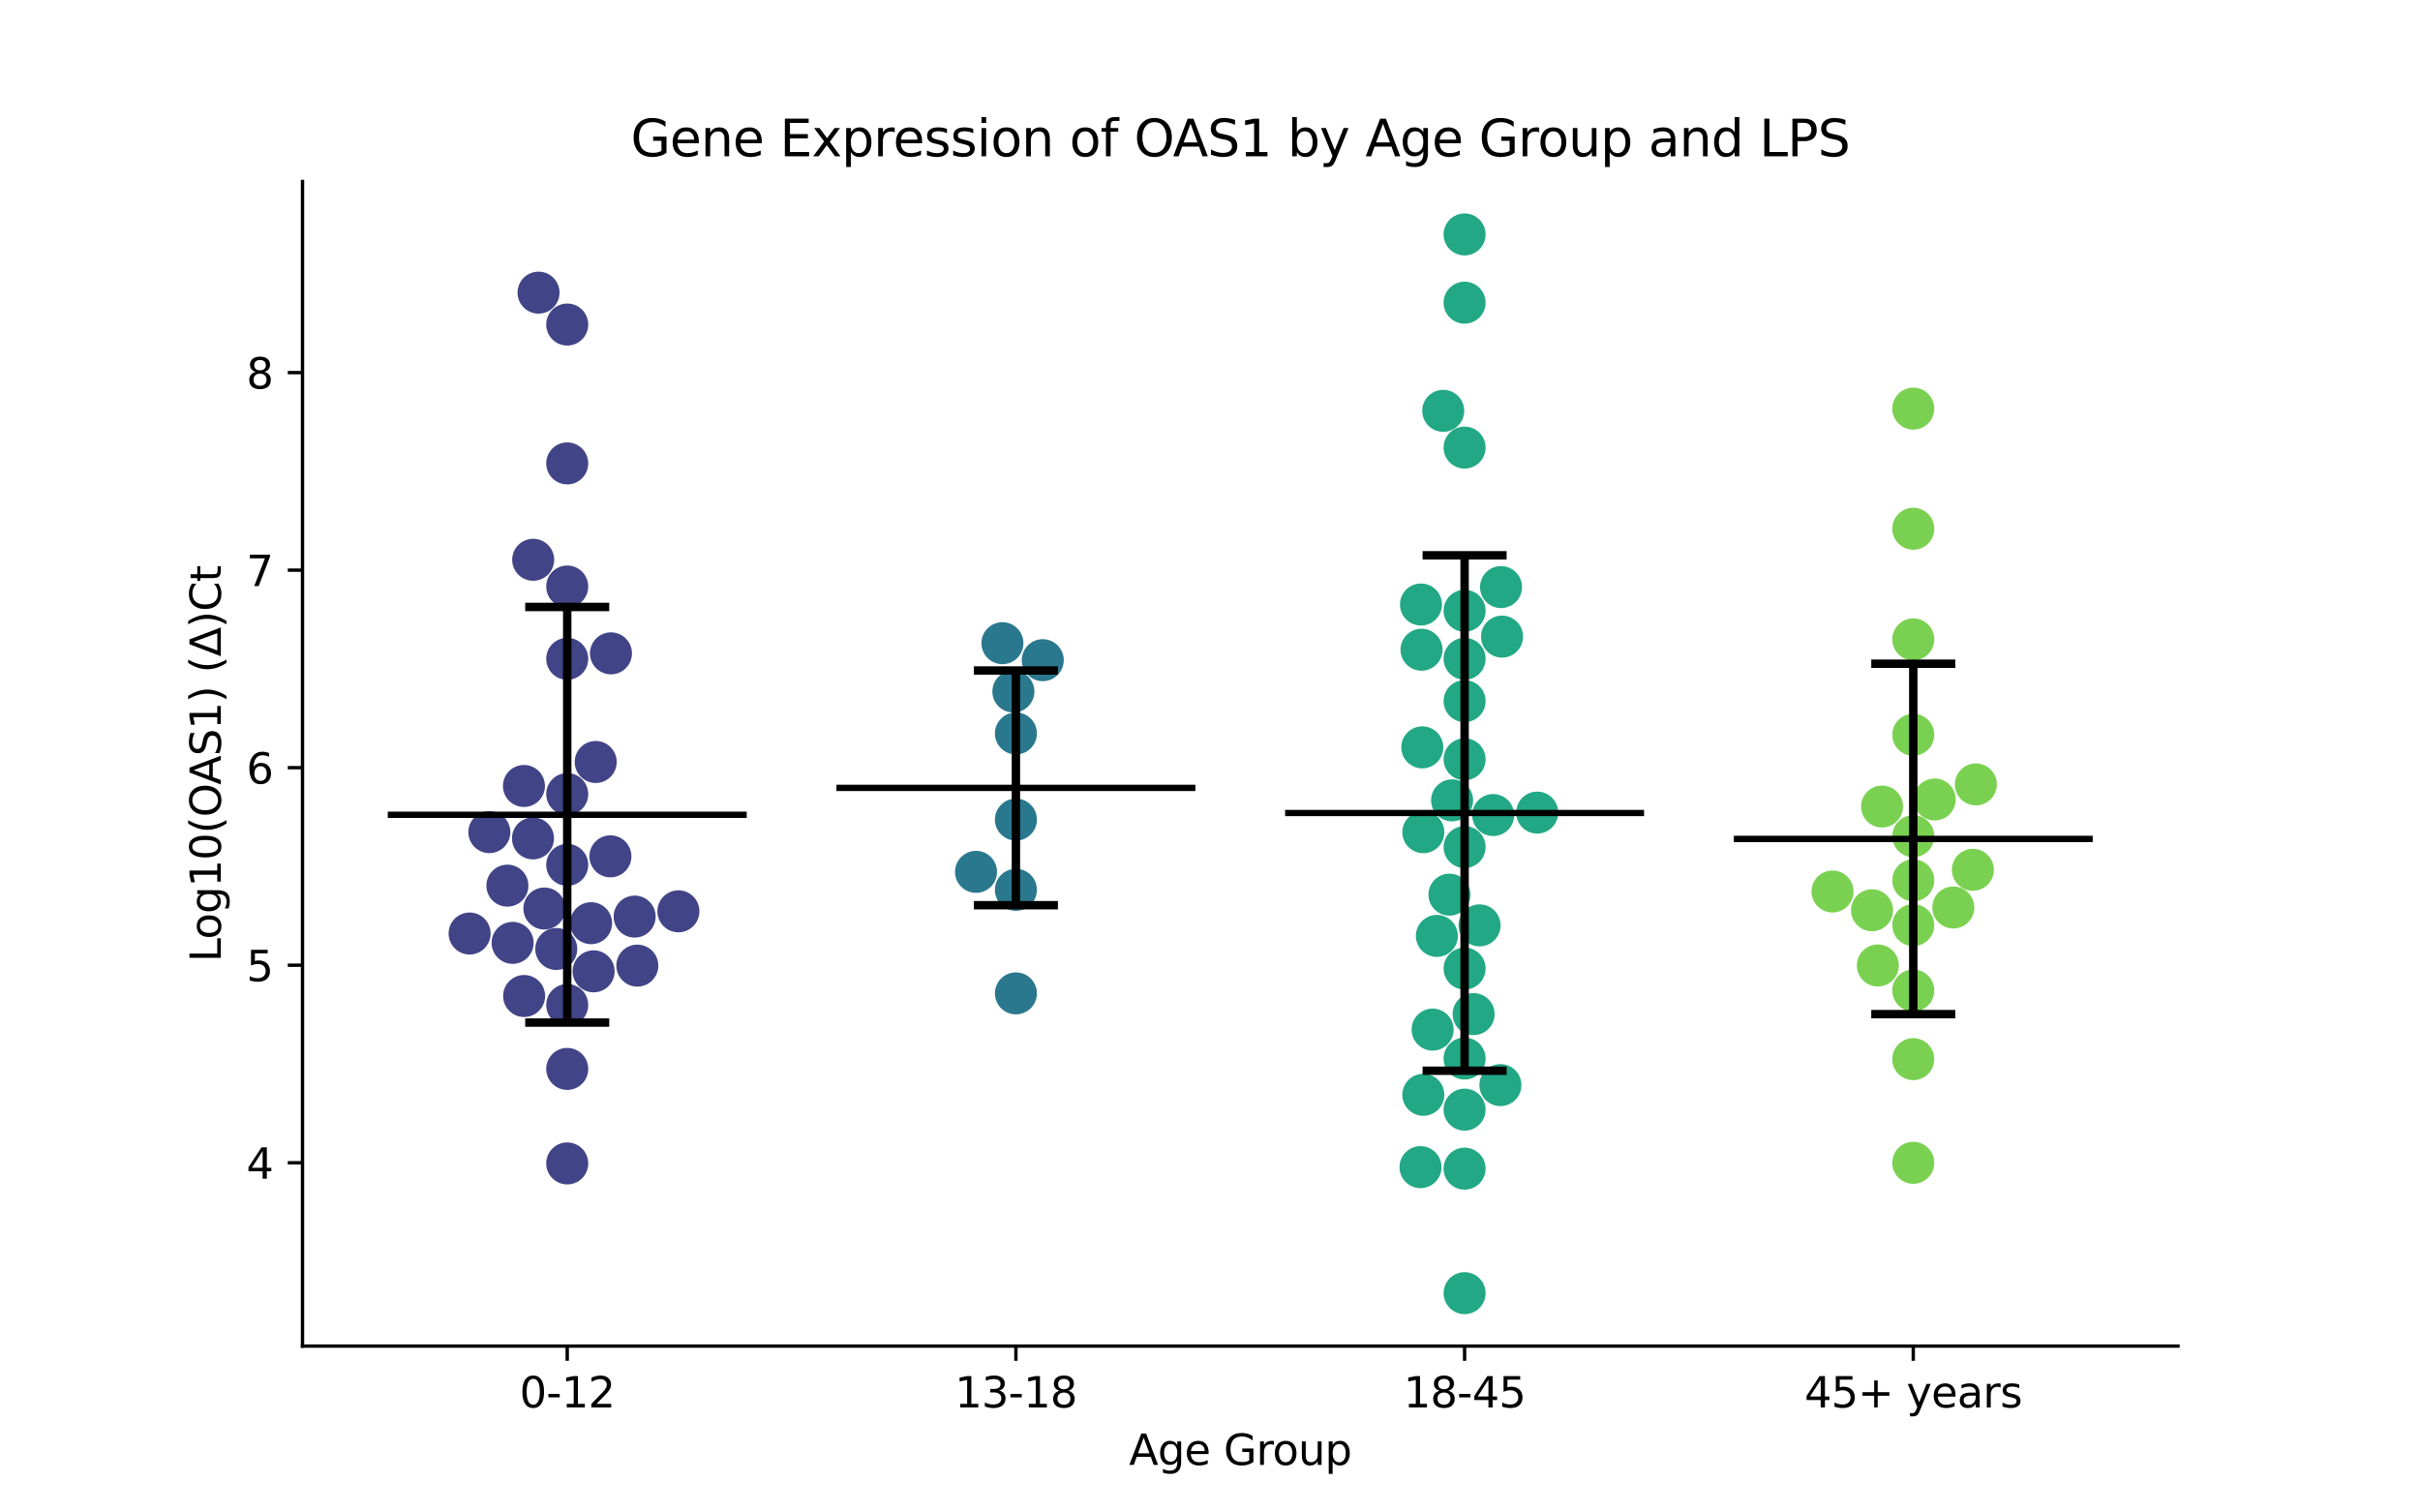 <?xml version="1.0" encoding="utf-8" standalone="no"?>
<!DOCTYPE svg PUBLIC "-//W3C//DTD SVG 1.1//EN"
  "http://www.w3.org/Graphics/SVG/1.1/DTD/svg11.dtd">
<svg xmlns:xlink="http://www.w3.org/1999/xlink" width="576pt" height="360pt" viewBox="0 0 576 360" xmlns="http://www.w3.org/2000/svg" version="1.1">
 <defs>
  <style type="text/css">*{stroke-linejoin: round; stroke-linecap: butt}</style>
 </defs>
 <g id="figure_1">
  <g id="patch_1">
   <path d="M 0 360 
L 576 360 
L 576 0 
L 0 0 
z
" style="fill: #ffffff"/>
  </g>
  <g id="axes_1">
   <g id="patch_2">
    <path d="M 72 320.4 
L 518.4 320.4 
L 518.4 43.2 
L 72 43.2 
z
" style="fill: #ffffff"/>
   </g>
   <g id="PathCollection_1">
    <defs>
     <path id="C0_0_cc196aab84" d="M 0 5 
C 1.326 5 2.598 4.473 3.536 3.536 
C 4.473 2.598 5 1.326 5 -0 
C 5 -1.326 4.473 -2.598 3.536 -3.536 
C 2.598 -4.473 1.326 -5 0 -5 
C -1.326 -5 -2.598 -4.473 -3.536 -3.536 
C -4.473 -2.598 -5 -1.326 -5 0 
C -5 1.326 -4.473 2.598 -3.536 3.536 
C -2.598 4.473 -1.326 5 0 5 
z
"/>
    </defs>
    <g clip-path="url(#p16fc0b2090)">
     <use xlink:href="#C0_0_cc196aab84" x="135.009" y="205.854" style="fill: #414487"/>
    </g>
    <g clip-path="url(#p16fc0b2090)">
     <use xlink:href="#C0_0_cc196aab84" x="135.009" y="189.005" style="fill: #414487"/>
    </g>
    <g clip-path="url(#p16fc0b2090)">
     <use xlink:href="#C0_0_cc196aab84" x="141.29" y="231.196" style="fill: #414487"/>
    </g>
    <g clip-path="url(#p16fc0b2090)">
     <use xlink:href="#C0_0_cc196aab84" x="124.706" y="187.076" style="fill: #414487"/>
    </g>
    <g clip-path="url(#p16fc0b2090)">
     <use xlink:href="#C0_0_cc196aab84" x="135.009" y="276.918" style="fill: #414487"/>
    </g>
    <g clip-path="url(#p16fc0b2090)">
     <use xlink:href="#C0_0_cc196aab84" x="135.009" y="156.808" style="fill: #414487"/>
    </g>
    <g clip-path="url(#p16fc0b2090)">
     <use xlink:href="#C0_0_cc196aab84" x="128.18" y="69.652" style="fill: #414487"/>
    </g>
    <g clip-path="url(#p16fc0b2090)">
     <use xlink:href="#C0_0_cc196aab84" x="126.907" y="133.243" style="fill: #414487"/>
    </g>
    <g clip-path="url(#p16fc0b2090)">
     <use xlink:href="#C0_0_cc196aab84" x="132.4" y="225.876" style="fill: #414487"/>
    </g>
    <g clip-path="url(#p16fc0b2090)">
     <use xlink:href="#C0_0_cc196aab84" x="111.775" y="222.195" style="fill: #414487"/>
    </g>
    <g clip-path="url(#p16fc0b2090)">
     <use xlink:href="#C0_0_cc196aab84" x="141.787" y="181.367" style="fill: #414487"/>
    </g>
    <g clip-path="url(#p16fc0b2090)">
     <use xlink:href="#C0_0_cc196aab84" x="135.009" y="239.209" style="fill: #414487"/>
    </g>
    <g clip-path="url(#p16fc0b2090)">
     <use xlink:href="#C0_0_cc196aab84" x="126.856" y="199.553" style="fill: #414487"/>
    </g>
    <g clip-path="url(#p16fc0b2090)">
     <use xlink:href="#C0_0_cc196aab84" x="135.009" y="254.417" style="fill: #414487"/>
    </g>
    <g clip-path="url(#p16fc0b2090)">
     <use xlink:href="#C0_0_cc196aab84" x="120.77" y="210.8" style="fill: #414487"/>
    </g>
    <g clip-path="url(#p16fc0b2090)">
     <use xlink:href="#C0_0_cc196aab84" x="161.474" y="216.91" style="fill: #414487"/>
    </g>
    <g clip-path="url(#p16fc0b2090)">
     <use xlink:href="#C0_0_cc196aab84" x="135.009" y="77.248" style="fill: #414487"/>
    </g>
    <g clip-path="url(#p16fc0b2090)">
     <use xlink:href="#C0_0_cc196aab84" x="129.578" y="216.244" style="fill: #414487"/>
    </g>
    <g clip-path="url(#p16fc0b2090)">
     <use xlink:href="#C0_0_cc196aab84" x="116.473" y="198.061" style="fill: #414487"/>
    </g>
    <g clip-path="url(#p16fc0b2090)">
     <use xlink:href="#C0_0_cc196aab84" x="151.693" y="229.836" style="fill: #414487"/>
    </g>
    <g clip-path="url(#p16fc0b2090)">
     <use xlink:href="#C0_0_cc196aab84" x="124.752" y="237.067" style="fill: #414487"/>
    </g>
    <g clip-path="url(#p16fc0b2090)">
     <use xlink:href="#C0_0_cc196aab84" x="151.057" y="218.168" style="fill: #414487"/>
    </g>
    <g clip-path="url(#p16fc0b2090)">
     <use xlink:href="#C0_0_cc196aab84" x="135.009" y="110.298" style="fill: #414487"/>
    </g>
    <g clip-path="url(#p16fc0b2090)">
     <use xlink:href="#C0_0_cc196aab84" x="122.012" y="224.419" style="fill: #414487"/>
    </g>
    <g clip-path="url(#p16fc0b2090)">
     <use xlink:href="#C0_0_cc196aab84" x="140.687" y="219.735" style="fill: #414487"/>
    </g>
    <g clip-path="url(#p16fc0b2090)">
     <use xlink:href="#C0_0_cc196aab84" x="145.29" y="203.826" style="fill: #414487"/>
    </g>
    <g clip-path="url(#p16fc0b2090)">
     <use xlink:href="#C0_0_cc196aab84" x="145.42" y="155.511" style="fill: #414487"/>
    </g>
    <g clip-path="url(#p16fc0b2090)">
     <use xlink:href="#C0_0_cc196aab84" x="135.009" y="139.604" style="fill: #414487"/>
    </g>
   </g>
   <g id="PathCollection_2">
    <defs>
     <path id="C1_0_f93aa3befa" d="M 0 5 
C 1.326 5 2.598 4.473 3.536 3.536 
C 4.473 2.598 5 1.326 5 -0 
C 5 -1.326 4.473 -2.598 3.536 -3.536 
C 2.598 -4.473 1.326 -5 0 -5 
C -1.326 -5 -2.598 -4.473 -3.536 -3.536 
C -4.473 -2.598 -5 -1.326 -5 0 
C -5 1.326 -4.473 2.598 -3.536 3.536 
C -2.598 4.473 -1.326 5 0 5 
z
"/>
    </defs>
    <g clip-path="url(#p16fc0b2090)">
     <use xlink:href="#C1_0_f93aa3befa" x="241.803" y="236.442" style="fill: #2a788e"/>
    </g>
    <g clip-path="url(#p16fc0b2090)">
     <use xlink:href="#C1_0_f93aa3befa" x="241.803" y="211.788" style="fill: #2a788e"/>
    </g>
    <g clip-path="url(#p16fc0b2090)">
     <use xlink:href="#C1_0_f93aa3befa" x="238.593" y="153.089" style="fill: #2a788e"/>
    </g>
    <g clip-path="url(#p16fc0b2090)">
     <use xlink:href="#C1_0_f93aa3befa" x="241.2" y="164.591" style="fill: #2a788e"/>
    </g>
    <g clip-path="url(#p16fc0b2090)">
     <use xlink:href="#C1_0_f93aa3befa" x="241.803" y="174.575" style="fill: #2a788e"/>
    </g>
    <g clip-path="url(#p16fc0b2090)">
     <use xlink:href="#C1_0_f93aa3befa" x="232.308" y="207.518" style="fill: #2a788e"/>
    </g>
    <g clip-path="url(#p16fc0b2090)">
     <use xlink:href="#C1_0_f93aa3befa" x="241.803" y="195.077" style="fill: #2a788e"/>
    </g>
    <g clip-path="url(#p16fc0b2090)">
     <use xlink:href="#C1_0_f93aa3befa" x="248.196" y="157.134" style="fill: #2a788e"/>
    </g>
   </g>
   <g id="PathCollection_3">
    <defs>
     <path id="C2_0_e4d39ef4ac" d="M 0 5 
C 1.326 5 2.598 4.473 3.536 3.536 
C 4.473 2.598 5 1.326 5 -0 
C 5 -1.326 4.473 -2.598 3.536 -3.536 
C 2.598 -4.473 1.326 -5 0 -5 
C -1.326 -5 -2.598 -4.473 -3.536 -3.536 
C -4.473 -2.598 -5 -1.326 -5 0 
C -5 1.326 -4.473 2.598 -3.536 3.536 
C -2.598 4.473 -1.326 5 0 5 
z
"/>
    </defs>
    <g clip-path="url(#p16fc0b2090)">
     <use xlink:href="#C2_0_e4d39ef4ac" x="365.878" y="193.414" style="fill: #22a884"/>
    </g>
    <g clip-path="url(#p16fc0b2090)">
     <use xlink:href="#C2_0_e4d39ef4ac" x="350.747" y="241.378" style="fill: #22a884"/>
    </g>
    <g clip-path="url(#p16fc0b2090)">
     <use xlink:href="#C2_0_e4d39ef4ac" x="348.597" y="251.956" style="fill: #22a884"/>
    </g>
    <g clip-path="url(#p16fc0b2090)">
     <use xlink:href="#C2_0_e4d39ef4ac" x="348.597" y="230.54" style="fill: #22a884"/>
    </g>
    <g clip-path="url(#p16fc0b2090)">
     <use xlink:href="#C2_0_e4d39ef4ac" x="344.996" y="212.944" style="fill: #22a884"/>
    </g>
    <g clip-path="url(#p16fc0b2090)">
     <use xlink:href="#C2_0_e4d39ef4ac" x="338.345" y="154.646" style="fill: #22a884"/>
    </g>
    <g clip-path="url(#p16fc0b2090)">
     <use xlink:href="#C2_0_e4d39ef4ac" x="357.272" y="139.737" style="fill: #22a884"/>
    </g>
    <g clip-path="url(#p16fc0b2090)">
     <use xlink:href="#C2_0_e4d39ef4ac" x="348.597" y="307.8" style="fill: #22a884"/>
    </g>
    <g clip-path="url(#p16fc0b2090)">
     <use xlink:href="#C2_0_e4d39ef4ac" x="340.987" y="245.065" style="fill: #22a884"/>
    </g>
    <g clip-path="url(#p16fc0b2090)">
     <use xlink:href="#C2_0_e4d39ef4ac" x="355.396" y="193.997" style="fill: #22a884"/>
    </g>
    <g clip-path="url(#p16fc0b2090)">
     <use xlink:href="#C2_0_e4d39ef4ac" x="352.161" y="220.254" style="fill: #22a884"/>
    </g>
    <g clip-path="url(#p16fc0b2090)">
     <use xlink:href="#C2_0_e4d39ef4ac" x="357.121" y="258.275" style="fill: #22a884"/>
    </g>
    <g clip-path="url(#p16fc0b2090)">
     <use xlink:href="#C2_0_e4d39ef4ac" x="338.104" y="277.804" style="fill: #22a884"/>
    </g>
    <g clip-path="url(#p16fc0b2090)">
     <use xlink:href="#C2_0_e4d39ef4ac" x="348.597" y="264.114" style="fill: #22a884"/>
    </g>
    <g clip-path="url(#p16fc0b2090)">
     <use xlink:href="#C2_0_e4d39ef4ac" x="348.597" y="55.8" style="fill: #22a884"/>
    </g>
    <g clip-path="url(#p16fc0b2090)">
     <use xlink:href="#C2_0_e4d39ef4ac" x="348.597" y="278.16" style="fill: #22a884"/>
    </g>
    <g clip-path="url(#p16fc0b2090)">
     <use xlink:href="#C2_0_e4d39ef4ac" x="338.529" y="177.885" style="fill: #22a884"/>
    </g>
    <g clip-path="url(#p16fc0b2090)">
     <use xlink:href="#C2_0_e4d39ef4ac" x="338.214" y="143.882" style="fill: #22a884"/>
    </g>
    <g clip-path="url(#p16fc0b2090)">
     <use xlink:href="#C2_0_e4d39ef4ac" x="348.597" y="201.617" style="fill: #22a884"/>
    </g>
    <g clip-path="url(#p16fc0b2090)">
     <use xlink:href="#C2_0_e4d39ef4ac" x="348.597" y="180.724" style="fill: #22a884"/>
    </g>
    <g clip-path="url(#p16fc0b2090)">
     <use xlink:href="#C2_0_e4d39ef4ac" x="338.776" y="198.08" style="fill: #22a884"/>
    </g>
    <g clip-path="url(#p16fc0b2090)">
     <use xlink:href="#C2_0_e4d39ef4ac" x="348.597" y="145.371" style="fill: #22a884"/>
    </g>
    <g clip-path="url(#p16fc0b2090)">
     <use xlink:href="#C2_0_e4d39ef4ac" x="343.513" y="97.784" style="fill: #22a884"/>
    </g>
    <g clip-path="url(#p16fc0b2090)">
     <use xlink:href="#C2_0_e4d39ef4ac" x="348.597" y="72.043" style="fill: #22a884"/>
    </g>
    <g clip-path="url(#p16fc0b2090)">
     <use xlink:href="#C2_0_e4d39ef4ac" x="345.625" y="190.5" style="fill: #22a884"/>
    </g>
    <g clip-path="url(#p16fc0b2090)">
     <use xlink:href="#C2_0_e4d39ef4ac" x="348.597" y="166.88" style="fill: #22a884"/>
    </g>
    <g clip-path="url(#p16fc0b2090)">
     <use xlink:href="#C2_0_e4d39ef4ac" x="338.774" y="260.582" style="fill: #22a884"/>
    </g>
    <g clip-path="url(#p16fc0b2090)">
     <use xlink:href="#C2_0_e4d39ef4ac" x="348.597" y="106.534" style="fill: #22a884"/>
    </g>
    <g clip-path="url(#p16fc0b2090)">
     <use xlink:href="#C2_0_e4d39ef4ac" x="357.513" y="151.525" style="fill: #22a884"/>
    </g>
    <g clip-path="url(#p16fc0b2090)">
     <use xlink:href="#C2_0_e4d39ef4ac" x="341.996" y="222.763" style="fill: #22a884"/>
    </g>
    <g clip-path="url(#p16fc0b2090)">
     <use xlink:href="#C2_0_e4d39ef4ac" x="348.597" y="156.807" style="fill: #22a884"/>
    </g>
   </g>
   <g id="PathCollection_4">
    <defs>
     <path id="C3_0_f8db313d87" d="M 0 5 
C 1.326 5 2.598 4.473 3.536 3.536 
C 4.473 2.598 5 1.326 5 -0 
C 5 -1.326 4.473 -2.598 3.536 -3.536 
C 2.598 -4.473 1.326 -5 0 -5 
C -1.326 -5 -2.598 -4.473 -3.536 -3.536 
C -4.473 -2.598 -5 -1.326 -5 0 
C -5 1.326 -4.473 2.598 -3.536 3.536 
C -2.598 4.473 -1.326 5 0 5 
z
"/>
    </defs>
    <g clip-path="url(#p16fc0b2090)">
     <use xlink:href="#C3_0_f8db313d87" x="446.958" y="229.801" style="fill: #7ad151"/>
    </g>
    <g clip-path="url(#p16fc0b2090)">
     <use xlink:href="#C3_0_f8db313d87" x="455.391" y="235.758" style="fill: #7ad151"/>
    </g>
    <g clip-path="url(#p16fc0b2090)">
     <use xlink:href="#C3_0_f8db313d87" x="470.289" y="186.702" style="fill: #7ad151"/>
    </g>
    <g clip-path="url(#p16fc0b2090)">
     <use xlink:href="#C3_0_f8db313d87" x="447.958" y="191.973" style="fill: #7ad151"/>
    </g>
    <g clip-path="url(#p16fc0b2090)">
     <use xlink:href="#C3_0_f8db313d87" x="455.391" y="220.194" style="fill: #7ad151"/>
    </g>
    <g clip-path="url(#p16fc0b2090)">
     <use xlink:href="#C3_0_f8db313d87" x="464.922" y="215.997" style="fill: #7ad151"/>
    </g>
    <g clip-path="url(#p16fc0b2090)">
     <use xlink:href="#C3_0_f8db313d87" x="455.391" y="152.184" style="fill: #7ad151"/>
    </g>
    <g clip-path="url(#p16fc0b2090)">
     <use xlink:href="#C3_0_f8db313d87" x="455.391" y="209.531" style="fill: #7ad151"/>
    </g>
    <g clip-path="url(#p16fc0b2090)">
     <use xlink:href="#C3_0_f8db313d87" x="455.391" y="252.098" style="fill: #7ad151"/>
    </g>
    <g clip-path="url(#p16fc0b2090)">
     <use xlink:href="#C3_0_f8db313d87" x="460.489" y="190.293" style="fill: #7ad151"/>
    </g>
    <g clip-path="url(#p16fc0b2090)">
     <use xlink:href="#C3_0_f8db313d87" x="445.57" y="216.658" style="fill: #7ad151"/>
    </g>
    <g clip-path="url(#p16fc0b2090)">
     <use xlink:href="#C3_0_f8db313d87" x="455.391" y="199.035" style="fill: #7ad151"/>
    </g>
    <g clip-path="url(#p16fc0b2090)">
     <use xlink:href="#C3_0_f8db313d87" x="455.391" y="125.857" style="fill: #7ad151"/>
    </g>
    <g clip-path="url(#p16fc0b2090)">
     <use xlink:href="#C3_0_f8db313d87" x="436.171" y="212.199" style="fill: #7ad151"/>
    </g>
    <g clip-path="url(#p16fc0b2090)">
     <use xlink:href="#C3_0_f8db313d87" x="455.391" y="276.769" style="fill: #7ad151"/>
    </g>
    <g clip-path="url(#p16fc0b2090)">
     <use xlink:href="#C3_0_f8db313d87" x="455.391" y="97.257" style="fill: #7ad151"/>
    </g>
    <g clip-path="url(#p16fc0b2090)">
     <use xlink:href="#C3_0_f8db313d87" x="455.391" y="174.885" style="fill: #7ad151"/>
    </g>
    <g clip-path="url(#p16fc0b2090)">
     <use xlink:href="#C3_0_f8db313d87" x="469.574" y="207.032" style="fill: #7ad151"/>
    </g>
   </g>
   <g id="matplotlib.axis_1">
    <g id="xtick_1">
     <g id="line2d_1">
      <defs>
       <path id="m795f75df4b" d="M 0 0 
L 0 3.5 
" style="stroke: #000000; stroke-width: 0.8"/>
      </defs>
      <g>
       <use xlink:href="#m795f75df4b" x="135.009" y="320.4" style="stroke: #000000; stroke-width: 0.8"/>
      </g>
     </g>
     <g id="text_1">
      <!-- 0-12 -->
      <g transform="translate(123.661 334.998) scale(0.1 -0.1)">
       <defs>
        <path id="DejaVuSans-30" d="M 2034 4250 
Q 1547 4250 1301 3770 
Q 1056 3291 1056 2328 
Q 1056 1369 1301 889 
Q 1547 409 2034 409 
Q 2525 409 2770 889 
Q 3016 1369 3016 2328 
Q 3016 3291 2770 3770 
Q 2525 4250 2034 4250 
z
M 2034 4750 
Q 2819 4750 3233 4129 
Q 3647 3509 3647 2328 
Q 3647 1150 3233 529 
Q 2819 -91 2034 -91 
Q 1250 -91 836 529 
Q 422 1150 422 2328 
Q 422 3509 836 4129 
Q 1250 4750 2034 4750 
z
" transform="scale(0.016)"/>
        <path id="DejaVuSans-2d" d="M 313 2009 
L 1997 2009 
L 1997 1497 
L 313 1497 
L 313 2009 
z
" transform="scale(0.016)"/>
        <path id="DejaVuSans-31" d="M 794 531 
L 1825 531 
L 1825 4091 
L 703 3866 
L 703 4441 
L 1819 4666 
L 2450 4666 
L 2450 531 
L 3481 531 
L 3481 0 
L 794 0 
L 794 531 
z
" transform="scale(0.016)"/>
        <path id="DejaVuSans-32" d="M 1228 531 
L 3431 531 
L 3431 0 
L 469 0 
L 469 531 
Q 828 903 1448 1529 
Q 2069 2156 2228 2338 
Q 2531 2678 2651 2914 
Q 2772 3150 2772 3378 
Q 2772 3750 2511 3984 
Q 2250 4219 1831 4219 
Q 1534 4219 1204 4116 
Q 875 4013 500 3803 
L 500 4441 
Q 881 4594 1212 4672 
Q 1544 4750 1819 4750 
Q 2544 4750 2975 4387 
Q 3406 4025 3406 3419 
Q 3406 3131 3298 2873 
Q 3191 2616 2906 2266 
Q 2828 2175 2409 1742 
Q 1991 1309 1228 531 
z
" transform="scale(0.016)"/>
       </defs>
       <use xlink:href="#DejaVuSans-30"/>
       <use xlink:href="#DejaVuSans-2d" x="63.623"/>
       <use xlink:href="#DejaVuSans-31" x="99.707"/>
       <use xlink:href="#DejaVuSans-32" x="163.33"/>
      </g>
     </g>
    </g>
    <g id="xtick_2">
     <g id="line2d_2">
      <g>
       <use xlink:href="#m795f75df4b" x="241.803" y="320.4" style="stroke: #000000; stroke-width: 0.8"/>
      </g>
     </g>
     <g id="text_2">
      <!-- 13-18 -->
      <g transform="translate(227.274 334.998) scale(0.1 -0.1)">
       <defs>
        <path id="DejaVuSans-33" d="M 2597 2516 
Q 3050 2419 3304 2112 
Q 3559 1806 3559 1356 
Q 3559 666 3084 287 
Q 2609 -91 1734 -91 
Q 1441 -91 1130 -33 
Q 819 25 488 141 
L 488 750 
Q 750 597 1062 519 
Q 1375 441 1716 441 
Q 2309 441 2620 675 
Q 2931 909 2931 1356 
Q 2931 1769 2642 2001 
Q 2353 2234 1838 2234 
L 1294 2234 
L 1294 2753 
L 1863 2753 
Q 2328 2753 2575 2939 
Q 2822 3125 2822 3475 
Q 2822 3834 2567 4026 
Q 2313 4219 1838 4219 
Q 1578 4219 1281 4162 
Q 984 4106 628 3988 
L 628 4550 
Q 988 4650 1302 4700 
Q 1616 4750 1894 4750 
Q 2613 4750 3031 4423 
Q 3450 4097 3450 3541 
Q 3450 3153 3228 2886 
Q 3006 2619 2597 2516 
z
" transform="scale(0.016)"/>
        <path id="DejaVuSans-38" d="M 2034 2216 
Q 1584 2216 1326 1975 
Q 1069 1734 1069 1313 
Q 1069 891 1326 650 
Q 1584 409 2034 409 
Q 2484 409 2743 651 
Q 3003 894 3003 1313 
Q 3003 1734 2745 1975 
Q 2488 2216 2034 2216 
z
M 1403 2484 
Q 997 2584 770 2862 
Q 544 3141 544 3541 
Q 544 4100 942 4425 
Q 1341 4750 2034 4750 
Q 2731 4750 3128 4425 
Q 3525 4100 3525 3541 
Q 3525 3141 3298 2862 
Q 3072 2584 2669 2484 
Q 3125 2378 3379 2068 
Q 3634 1759 3634 1313 
Q 3634 634 3220 271 
Q 2806 -91 2034 -91 
Q 1263 -91 848 271 
Q 434 634 434 1313 
Q 434 1759 690 2068 
Q 947 2378 1403 2484 
z
M 1172 3481 
Q 1172 3119 1398 2916 
Q 1625 2713 2034 2713 
Q 2441 2713 2670 2916 
Q 2900 3119 2900 3481 
Q 2900 3844 2670 4047 
Q 2441 4250 2034 4250 
Q 1625 4250 1398 4047 
Q 1172 3844 1172 3481 
z
" transform="scale(0.016)"/>
       </defs>
       <use xlink:href="#DejaVuSans-31"/>
       <use xlink:href="#DejaVuSans-33" x="63.623"/>
       <use xlink:href="#DejaVuSans-2d" x="127.246"/>
       <use xlink:href="#DejaVuSans-31" x="163.33"/>
       <use xlink:href="#DejaVuSans-38" x="226.953"/>
      </g>
     </g>
    </g>
    <g id="xtick_3">
     <g id="line2d_3">
      <g>
       <use xlink:href="#m795f75df4b" x="348.597" y="320.4" style="stroke: #000000; stroke-width: 0.8"/>
      </g>
     </g>
     <g id="text_3">
      <!-- 18-45 -->
      <g transform="translate(334.068 334.998) scale(0.1 -0.1)">
       <defs>
        <path id="DejaVuSans-34" d="M 2419 4116 
L 825 1625 
L 2419 1625 
L 2419 4116 
z
M 2253 4666 
L 3047 4666 
L 3047 1625 
L 3713 1625 
L 3713 1100 
L 3047 1100 
L 3047 0 
L 2419 0 
L 2419 1100 
L 313 1100 
L 313 1709 
L 2253 4666 
z
" transform="scale(0.016)"/>
        <path id="DejaVuSans-35" d="M 691 4666 
L 3169 4666 
L 3169 4134 
L 1269 4134 
L 1269 2991 
Q 1406 3038 1543 3061 
Q 1681 3084 1819 3084 
Q 2600 3084 3056 2656 
Q 3513 2228 3513 1497 
Q 3513 744 3044 326 
Q 2575 -91 1722 -91 
Q 1428 -91 1123 -41 
Q 819 9 494 109 
L 494 744 
Q 775 591 1075 516 
Q 1375 441 1709 441 
Q 2250 441 2565 725 
Q 2881 1009 2881 1497 
Q 2881 1984 2565 2268 
Q 2250 2553 1709 2553 
Q 1456 2553 1204 2497 
Q 953 2441 691 2322 
L 691 4666 
z
" transform="scale(0.016)"/>
       </defs>
       <use xlink:href="#DejaVuSans-31"/>
       <use xlink:href="#DejaVuSans-38" x="63.623"/>
       <use xlink:href="#DejaVuSans-2d" x="127.246"/>
       <use xlink:href="#DejaVuSans-34" x="163.33"/>
       <use xlink:href="#DejaVuSans-35" x="226.953"/>
      </g>
     </g>
    </g>
    <g id="xtick_4">
     <g id="line2d_4">
      <g>
       <use xlink:href="#m795f75df4b" x="455.391" y="320.4" style="stroke: #000000; stroke-width: 0.8"/>
      </g>
     </g>
     <g id="text_4">
      <!-- 45+ years -->
      <g transform="translate(429.49 334.998) scale(0.1 -0.1)">
       <defs>
        <path id="DejaVuSans-2b" d="M 2944 4013 
L 2944 2272 
L 4684 2272 
L 4684 1741 
L 2944 1741 
L 2944 0 
L 2419 0 
L 2419 1741 
L 678 1741 
L 678 2272 
L 2419 2272 
L 2419 4013 
L 2944 4013 
z
" transform="scale(0.016)"/>
        <path id="DejaVuSans-20" transform="scale(0.016)"/>
        <path id="DejaVuSans-79" d="M 2059 -325 
Q 1816 -950 1584 -1140 
Q 1353 -1331 966 -1331 
L 506 -1331 
L 506 -850 
L 844 -850 
Q 1081 -850 1212 -737 
Q 1344 -625 1503 -206 
L 1606 56 
L 191 3500 
L 800 3500 
L 1894 763 
L 2988 3500 
L 3597 3500 
L 2059 -325 
z
" transform="scale(0.016)"/>
        <path id="DejaVuSans-65" d="M 3597 1894 
L 3597 1613 
L 953 1613 
Q 991 1019 1311 708 
Q 1631 397 2203 397 
Q 2534 397 2845 478 
Q 3156 559 3463 722 
L 3463 178 
Q 3153 47 2828 -22 
Q 2503 -91 2169 -91 
Q 1331 -91 842 396 
Q 353 884 353 1716 
Q 353 2575 817 3079 
Q 1281 3584 2069 3584 
Q 2775 3584 3186 3129 
Q 3597 2675 3597 1894 
z
M 3022 2063 
Q 3016 2534 2758 2815 
Q 2500 3097 2075 3097 
Q 1594 3097 1305 2825 
Q 1016 2553 972 2059 
L 3022 2063 
z
" transform="scale(0.016)"/>
        <path id="DejaVuSans-61" d="M 2194 1759 
Q 1497 1759 1228 1600 
Q 959 1441 959 1056 
Q 959 750 1161 570 
Q 1363 391 1709 391 
Q 2188 391 2477 730 
Q 2766 1069 2766 1631 
L 2766 1759 
L 2194 1759 
z
M 3341 1997 
L 3341 0 
L 2766 0 
L 2766 531 
Q 2569 213 2275 61 
Q 1981 -91 1556 -91 
Q 1019 -91 701 211 
Q 384 513 384 1019 
Q 384 1609 779 1909 
Q 1175 2209 1959 2209 
L 2766 2209 
L 2766 2266 
Q 2766 2663 2505 2880 
Q 2244 3097 1772 3097 
Q 1472 3097 1187 3025 
Q 903 2953 641 2809 
L 641 3341 
Q 956 3463 1253 3523 
Q 1550 3584 1831 3584 
Q 2591 3584 2966 3190 
Q 3341 2797 3341 1997 
z
" transform="scale(0.016)"/>
        <path id="DejaVuSans-72" d="M 2631 2963 
Q 2534 3019 2420 3045 
Q 2306 3072 2169 3072 
Q 1681 3072 1420 2755 
Q 1159 2438 1159 1844 
L 1159 0 
L 581 0 
L 581 3500 
L 1159 3500 
L 1159 2956 
Q 1341 3275 1631 3429 
Q 1922 3584 2338 3584 
Q 2397 3584 2469 3576 
Q 2541 3569 2628 3553 
L 2631 2963 
z
" transform="scale(0.016)"/>
        <path id="DejaVuSans-73" d="M 2834 3397 
L 2834 2853 
Q 2591 2978 2328 3040 
Q 2066 3103 1784 3103 
Q 1356 3103 1142 2972 
Q 928 2841 928 2578 
Q 928 2378 1081 2264 
Q 1234 2150 1697 2047 
L 1894 2003 
Q 2506 1872 2764 1633 
Q 3022 1394 3022 966 
Q 3022 478 2636 193 
Q 2250 -91 1575 -91 
Q 1294 -91 989 -36 
Q 684 19 347 128 
L 347 722 
Q 666 556 975 473 
Q 1284 391 1588 391 
Q 1994 391 2212 530 
Q 2431 669 2431 922 
Q 2431 1156 2273 1281 
Q 2116 1406 1581 1522 
L 1381 1569 
Q 847 1681 609 1914 
Q 372 2147 372 2553 
Q 372 3047 722 3315 
Q 1072 3584 1716 3584 
Q 2034 3584 2315 3537 
Q 2597 3491 2834 3397 
z
" transform="scale(0.016)"/>
       </defs>
       <use xlink:href="#DejaVuSans-34"/>
       <use xlink:href="#DejaVuSans-35" x="63.623"/>
       <use xlink:href="#DejaVuSans-2b" x="127.246"/>
       <use xlink:href="#DejaVuSans-20" x="211.035"/>
       <use xlink:href="#DejaVuSans-79" x="242.822"/>
       <use xlink:href="#DejaVuSans-65" x="302.002"/>
       <use xlink:href="#DejaVuSans-61" x="363.525"/>
       <use xlink:href="#DejaVuSans-72" x="424.805"/>
       <use xlink:href="#DejaVuSans-73" x="465.918"/>
      </g>
     </g>
    </g>
    <g id="text_5">
     <!-- Age Group -->
     <g transform="translate(268.72 348.677) scale(0.1 -0.1)">
      <defs>
       <path id="DejaVuSans-41" d="M 2188 4044 
L 1331 1722 
L 3047 1722 
L 2188 4044 
z
M 1831 4666 
L 2547 4666 
L 4325 0 
L 3669 0 
L 3244 1197 
L 1141 1197 
L 716 0 
L 50 0 
L 1831 4666 
z
" transform="scale(0.016)"/>
       <path id="DejaVuSans-67" d="M 2906 1791 
Q 2906 2416 2648 2759 
Q 2391 3103 1925 3103 
Q 1463 3103 1205 2759 
Q 947 2416 947 1791 
Q 947 1169 1205 825 
Q 1463 481 1925 481 
Q 2391 481 2648 825 
Q 2906 1169 2906 1791 
z
M 3481 434 
Q 3481 -459 3084 -895 
Q 2688 -1331 1869 -1331 
Q 1566 -1331 1297 -1286 
Q 1028 -1241 775 -1147 
L 775 -588 
Q 1028 -725 1275 -790 
Q 1522 -856 1778 -856 
Q 2344 -856 2625 -561 
Q 2906 -266 2906 331 
L 2906 616 
Q 2728 306 2450 153 
Q 2172 0 1784 0 
Q 1141 0 747 490 
Q 353 981 353 1791 
Q 353 2603 747 3093 
Q 1141 3584 1784 3584 
Q 2172 3584 2450 3431 
Q 2728 3278 2906 2969 
L 2906 3500 
L 3481 3500 
L 3481 434 
z
" transform="scale(0.016)"/>
       <path id="DejaVuSans-47" d="M 3809 666 
L 3809 1919 
L 2778 1919 
L 2778 2438 
L 4434 2438 
L 4434 434 
Q 4069 175 3628 42 
Q 3188 -91 2688 -91 
Q 1594 -91 976 548 
Q 359 1188 359 2328 
Q 359 3472 976 4111 
Q 1594 4750 2688 4750 
Q 3144 4750 3555 4637 
Q 3966 4525 4313 4306 
L 4313 3634 
Q 3963 3931 3569 4081 
Q 3175 4231 2741 4231 
Q 1884 4231 1454 3753 
Q 1025 3275 1025 2328 
Q 1025 1384 1454 906 
Q 1884 428 2741 428 
Q 3075 428 3337 486 
Q 3600 544 3809 666 
z
" transform="scale(0.016)"/>
       <path id="DejaVuSans-6f" d="M 1959 3097 
Q 1497 3097 1228 2736 
Q 959 2375 959 1747 
Q 959 1119 1226 758 
Q 1494 397 1959 397 
Q 2419 397 2687 759 
Q 2956 1122 2956 1747 
Q 2956 2369 2687 2733 
Q 2419 3097 1959 3097 
z
M 1959 3584 
Q 2709 3584 3137 3096 
Q 3566 2609 3566 1747 
Q 3566 888 3137 398 
Q 2709 -91 1959 -91 
Q 1206 -91 779 398 
Q 353 888 353 1747 
Q 353 2609 779 3096 
Q 1206 3584 1959 3584 
z
" transform="scale(0.016)"/>
       <path id="DejaVuSans-75" d="M 544 1381 
L 544 3500 
L 1119 3500 
L 1119 1403 
Q 1119 906 1312 657 
Q 1506 409 1894 409 
Q 2359 409 2629 706 
Q 2900 1003 2900 1516 
L 2900 3500 
L 3475 3500 
L 3475 0 
L 2900 0 
L 2900 538 
Q 2691 219 2414 64 
Q 2138 -91 1772 -91 
Q 1169 -91 856 284 
Q 544 659 544 1381 
z
M 1991 3584 
L 1991 3584 
z
" transform="scale(0.016)"/>
       <path id="DejaVuSans-70" d="M 1159 525 
L 1159 -1331 
L 581 -1331 
L 581 3500 
L 1159 3500 
L 1159 2969 
Q 1341 3281 1617 3432 
Q 1894 3584 2278 3584 
Q 2916 3584 3314 3078 
Q 3713 2572 3713 1747 
Q 3713 922 3314 415 
Q 2916 -91 2278 -91 
Q 1894 -91 1617 61 
Q 1341 213 1159 525 
z
M 3116 1747 
Q 3116 2381 2855 2742 
Q 2594 3103 2138 3103 
Q 1681 3103 1420 2742 
Q 1159 2381 1159 1747 
Q 1159 1113 1420 752 
Q 1681 391 2138 391 
Q 2594 391 2855 752 
Q 3116 1113 3116 1747 
z
" transform="scale(0.016)"/>
      </defs>
      <use xlink:href="#DejaVuSans-41"/>
      <use xlink:href="#DejaVuSans-67" x="68.408"/>
      <use xlink:href="#DejaVuSans-65" x="131.885"/>
      <use xlink:href="#DejaVuSans-20" x="193.408"/>
      <use xlink:href="#DejaVuSans-47" x="225.195"/>
      <use xlink:href="#DejaVuSans-72" x="302.686"/>
      <use xlink:href="#DejaVuSans-6f" x="341.549"/>
      <use xlink:href="#DejaVuSans-75" x="402.73"/>
      <use xlink:href="#DejaVuSans-70" x="466.109"/>
     </g>
    </g>
   </g>
   <g id="matplotlib.axis_2">
    <g id="ytick_1">
     <g id="line2d_5">
      <defs>
       <path id="mb13e3df0cc" d="M 0 0 
L -3.5 0 
" style="stroke: #000000; stroke-width: 0.8"/>
      </defs>
      <g>
       <use xlink:href="#mb13e3df0cc" x="72" y="276.749" style="stroke: #000000; stroke-width: 0.8"/>
      </g>
     </g>
     <g id="text_6">
      <!-- 4 -->
      <g transform="translate(58.638 280.549) scale(0.1 -0.1)">
       <use xlink:href="#DejaVuSans-34"/>
      </g>
     </g>
    </g>
    <g id="ytick_2">
     <g id="line2d_6">
      <g>
       <use xlink:href="#mb13e3df0cc" x="72" y="229.734" style="stroke: #000000; stroke-width: 0.8"/>
      </g>
     </g>
     <g id="text_7">
      <!-- 5 -->
      <g transform="translate(58.638 233.533) scale(0.1 -0.1)">
       <use xlink:href="#DejaVuSans-35"/>
      </g>
     </g>
    </g>
    <g id="ytick_3">
     <g id="line2d_7">
      <g>
       <use xlink:href="#mb13e3df0cc" x="72" y="182.718" style="stroke: #000000; stroke-width: 0.8"/>
      </g>
     </g>
     <g id="text_8">
      <!-- 6 -->
      <g transform="translate(58.638 186.517) scale(0.1 -0.1)">
       <defs>
        <path id="DejaVuSans-36" d="M 2113 2584 
Q 1688 2584 1439 2293 
Q 1191 2003 1191 1497 
Q 1191 994 1439 701 
Q 1688 409 2113 409 
Q 2538 409 2786 701 
Q 3034 994 3034 1497 
Q 3034 2003 2786 2293 
Q 2538 2584 2113 2584 
z
M 3366 4563 
L 3366 3988 
Q 3128 4100 2886 4159 
Q 2644 4219 2406 4219 
Q 1781 4219 1451 3797 
Q 1122 3375 1075 2522 
Q 1259 2794 1537 2939 
Q 1816 3084 2150 3084 
Q 2853 3084 3261 2657 
Q 3669 2231 3669 1497 
Q 3669 778 3244 343 
Q 2819 -91 2113 -91 
Q 1303 -91 875 529 
Q 447 1150 447 2328 
Q 447 3434 972 4092 
Q 1497 4750 2381 4750 
Q 2619 4750 2861 4703 
Q 3103 4656 3366 4563 
z
" transform="scale(0.016)"/>
       </defs>
       <use xlink:href="#DejaVuSans-36"/>
      </g>
     </g>
    </g>
    <g id="ytick_4">
     <g id="line2d_8">
      <g>
       <use xlink:href="#mb13e3df0cc" x="72" y="135.703" style="stroke: #000000; stroke-width: 0.8"/>
      </g>
     </g>
     <g id="text_9">
      <!-- 7 -->
      <g transform="translate(58.638 139.502) scale(0.1 -0.1)">
       <defs>
        <path id="DejaVuSans-37" d="M 525 4666 
L 3525 4666 
L 3525 4397 
L 1831 0 
L 1172 0 
L 2766 4134 
L 525 4134 
L 525 4666 
z
" transform="scale(0.016)"/>
       </defs>
       <use xlink:href="#DejaVuSans-37"/>
      </g>
     </g>
    </g>
    <g id="ytick_5">
     <g id="line2d_9">
      <g>
       <use xlink:href="#mb13e3df0cc" x="72" y="88.687" style="stroke: #000000; stroke-width: 0.8"/>
      </g>
     </g>
     <g id="text_10">
      <!-- 8 -->
      <g transform="translate(58.638 92.486) scale(0.1 -0.1)">
       <use xlink:href="#DejaVuSans-38"/>
      </g>
     </g>
    </g>
    <g id="text_11">
     <!-- Log10(OAS1) (Δ)Ct -->
     <g transform="translate(52.558 228.983) rotate(-90) scale(0.1 -0.1)">
      <defs>
       <path id="DejaVuSans-4c" d="M 628 4666 
L 1259 4666 
L 1259 531 
L 3531 531 
L 3531 0 
L 628 0 
L 628 4666 
z
" transform="scale(0.016)"/>
       <path id="DejaVuSans-28" d="M 1984 4856 
Q 1566 4138 1362 3434 
Q 1159 2731 1159 2009 
Q 1159 1288 1364 580 
Q 1569 -128 1984 -844 
L 1484 -844 
Q 1016 -109 783 600 
Q 550 1309 550 2009 
Q 550 2706 781 3412 
Q 1013 4119 1484 4856 
L 1984 4856 
z
" transform="scale(0.016)"/>
       <path id="DejaVuSans-4f" d="M 2522 4238 
Q 1834 4238 1429 3725 
Q 1025 3213 1025 2328 
Q 1025 1447 1429 934 
Q 1834 422 2522 422 
Q 3209 422 3611 934 
Q 4013 1447 4013 2328 
Q 4013 3213 3611 3725 
Q 3209 4238 2522 4238 
z
M 2522 4750 
Q 3503 4750 4090 4092 
Q 4678 3434 4678 2328 
Q 4678 1225 4090 567 
Q 3503 -91 2522 -91 
Q 1538 -91 948 565 
Q 359 1222 359 2328 
Q 359 3434 948 4092 
Q 1538 4750 2522 4750 
z
" transform="scale(0.016)"/>
       <path id="DejaVuSans-53" d="M 3425 4513 
L 3425 3897 
Q 3066 4069 2747 4153 
Q 2428 4238 2131 4238 
Q 1616 4238 1336 4038 
Q 1056 3838 1056 3469 
Q 1056 3159 1242 3001 
Q 1428 2844 1947 2747 
L 2328 2669 
Q 3034 2534 3370 2195 
Q 3706 1856 3706 1288 
Q 3706 609 3251 259 
Q 2797 -91 1919 -91 
Q 1588 -91 1214 -16 
Q 841 59 441 206 
L 441 856 
Q 825 641 1194 531 
Q 1563 422 1919 422 
Q 2459 422 2753 634 
Q 3047 847 3047 1241 
Q 3047 1584 2836 1778 
Q 2625 1972 2144 2069 
L 1759 2144 
Q 1053 2284 737 2584 
Q 422 2884 422 3419 
Q 422 4038 858 4394 
Q 1294 4750 2059 4750 
Q 2388 4750 2728 4690 
Q 3069 4631 3425 4513 
z
" transform="scale(0.016)"/>
       <path id="DejaVuSans-29" d="M 513 4856 
L 1013 4856 
Q 1481 4119 1714 3412 
Q 1947 2706 1947 2009 
Q 1947 1309 1714 600 
Q 1481 -109 1013 -844 
L 513 -844 
Q 928 -128 1133 580 
Q 1338 1288 1338 2009 
Q 1338 2731 1133 3434 
Q 928 4138 513 4856 
z
" transform="scale(0.016)"/>
       <path id="DejaVuSans-394" d="M 2188 4044 
L 906 525 
L 3472 525 
L 2188 4044 
z
M 50 0 
L 1831 4666 
L 2547 4666 
L 4325 0 
L 50 0 
z
" transform="scale(0.016)"/>
       <path id="DejaVuSans-43" d="M 4122 4306 
L 4122 3641 
Q 3803 3938 3442 4084 
Q 3081 4231 2675 4231 
Q 1875 4231 1450 3742 
Q 1025 3253 1025 2328 
Q 1025 1406 1450 917 
Q 1875 428 2675 428 
Q 3081 428 3442 575 
Q 3803 722 4122 1019 
L 4122 359 
Q 3791 134 3420 21 
Q 3050 -91 2638 -91 
Q 1578 -91 968 557 
Q 359 1206 359 2328 
Q 359 3453 968 4101 
Q 1578 4750 2638 4750 
Q 3056 4750 3426 4639 
Q 3797 4528 4122 4306 
z
" transform="scale(0.016)"/>
       <path id="DejaVuSans-74" d="M 1172 4494 
L 1172 3500 
L 2356 3500 
L 2356 3053 
L 1172 3053 
L 1172 1153 
Q 1172 725 1289 603 
Q 1406 481 1766 481 
L 2356 481 
L 2356 0 
L 1766 0 
Q 1100 0 847 248 
Q 594 497 594 1153 
L 594 3053 
L 172 3053 
L 172 3500 
L 594 3500 
L 594 4494 
L 1172 4494 
z
" transform="scale(0.016)"/>
      </defs>
      <use xlink:href="#DejaVuSans-4c"/>
      <use xlink:href="#DejaVuSans-6f" x="53.963"/>
      <use xlink:href="#DejaVuSans-67" x="115.145"/>
      <use xlink:href="#DejaVuSans-31" x="178.621"/>
      <use xlink:href="#DejaVuSans-30" x="242.244"/>
      <use xlink:href="#DejaVuSans-28" x="305.867"/>
      <use xlink:href="#DejaVuSans-4f" x="344.881"/>
      <use xlink:href="#DejaVuSans-41" x="421.842"/>
      <use xlink:href="#DejaVuSans-53" x="490.25"/>
      <use xlink:href="#DejaVuSans-31" x="553.727"/>
      <use xlink:href="#DejaVuSans-29" x="617.35"/>
      <use xlink:href="#DejaVuSans-20" x="656.363"/>
      <use xlink:href="#DejaVuSans-28" x="688.15"/>
      <use xlink:href="#DejaVuSans-394" x="727.164"/>
      <use xlink:href="#DejaVuSans-29" x="795.572"/>
      <use xlink:href="#DejaVuSans-43" x="834.586"/>
      <use xlink:href="#DejaVuSans-74" x="904.41"/>
     </g>
    </g>
   </g>
   <g id="LineCollection_1">
    <path d="M 135.009 243.396 
L 135.009 144.468 
" clip-path="url(#p16fc0b2090)" style="fill: none; stroke: #000000; stroke-width: 2"/>
   </g>
   <g id="line2d_10">
    <defs>
     <path id="m73ac4f0e4e" d="M 10 0 
L -10 -0 
" style="stroke: #000000; stroke-width: 2"/>
    </defs>
    <g clip-path="url(#p16fc0b2090)">
     <use xlink:href="#m73ac4f0e4e" x="135.009" y="243.396" style="stroke: #000000; stroke-width: 2"/>
    </g>
   </g>
   <g id="line2d_11">
    <g clip-path="url(#p16fc0b2090)">
     <use xlink:href="#m73ac4f0e4e" x="135.009" y="144.468" style="stroke: #000000; stroke-width: 2"/>
    </g>
   </g>
   <g id="LineCollection_2">
    <path d="M 92.291 193.932 
L 177.726 193.932 
" clip-path="url(#p16fc0b2090)" style="fill: none; stroke: #000000; stroke-width: 1.5"/>
   </g>
   <g id="LineCollection_3">
    <path d="M 241.803 215.458 
L 241.803 159.595 
" clip-path="url(#p16fc0b2090)" style="fill: none; stroke: #000000; stroke-width: 2"/>
   </g>
   <g id="line2d_12">
    <g clip-path="url(#p16fc0b2090)">
     <use xlink:href="#m73ac4f0e4e" x="241.803" y="215.458" style="stroke: #000000; stroke-width: 2"/>
    </g>
   </g>
   <g id="line2d_13">
    <g clip-path="url(#p16fc0b2090)">
     <use xlink:href="#m73ac4f0e4e" x="241.803" y="159.595" style="stroke: #000000; stroke-width: 2"/>
    </g>
   </g>
   <g id="LineCollection_4">
    <path d="M 199.085 187.527 
L 284.521 187.527 
" clip-path="url(#p16fc0b2090)" style="fill: none; stroke: #000000; stroke-width: 1.5"/>
   </g>
   <g id="LineCollection_5">
    <path d="M 348.597 254.854 
L 348.597 132.17 
" clip-path="url(#p16fc0b2090)" style="fill: none; stroke: #000000; stroke-width: 2"/>
   </g>
   <g id="line2d_14">
    <g clip-path="url(#p16fc0b2090)">
     <use xlink:href="#m73ac4f0e4e" x="348.597" y="254.854" style="stroke: #000000; stroke-width: 2"/>
    </g>
   </g>
   <g id="line2d_15">
    <g clip-path="url(#p16fc0b2090)">
     <use xlink:href="#m73ac4f0e4e" x="348.597" y="132.17" style="stroke: #000000; stroke-width: 2"/>
    </g>
   </g>
   <g id="LineCollection_6">
    <path d="M 305.879 193.512 
L 391.315 193.512 
" clip-path="url(#p16fc0b2090)" style="fill: none; stroke: #000000; stroke-width: 1.5"/>
   </g>
   <g id="LineCollection_7">
    <path d="M 455.391 241.386 
L 455.391 157.973 
" clip-path="url(#p16fc0b2090)" style="fill: none; stroke: #000000; stroke-width: 2"/>
   </g>
   <g id="line2d_16">
    <g clip-path="url(#p16fc0b2090)">
     <use xlink:href="#m73ac4f0e4e" x="455.391" y="241.386" style="stroke: #000000; stroke-width: 2"/>
    </g>
   </g>
   <g id="line2d_17">
    <g clip-path="url(#p16fc0b2090)">
     <use xlink:href="#m73ac4f0e4e" x="455.391" y="157.973" style="stroke: #000000; stroke-width: 2"/>
    </g>
   </g>
   <g id="LineCollection_8">
    <path d="M 412.674 199.679 
L 498.109 199.679 
" clip-path="url(#p16fc0b2090)" style="fill: none; stroke: #000000; stroke-width: 1.5"/>
   </g>
   <g id="patch_3">
    <path d="M 72 320.4 
L 72 43.2 
" style="fill: none; stroke: #000000; stroke-width: 0.8; stroke-linejoin: miter; stroke-linecap: square"/>
   </g>
   <g id="patch_4">
    <path d="M 72 320.4 
L 518.4 320.4 
" style="fill: none; stroke: #000000; stroke-width: 0.8; stroke-linejoin: miter; stroke-linecap: square"/>
   </g>
   <g id="text_12">
    <!-- Gene Expression of OAS1 by Age Group and LPS -->
    <g transform="translate(150.123 37.2) scale(0.12 -0.12)">
     <defs>
      <path id="DejaVuSans-6e" d="M 3513 2113 
L 3513 0 
L 2938 0 
L 2938 2094 
Q 2938 2591 2744 2837 
Q 2550 3084 2163 3084 
Q 1697 3084 1428 2787 
Q 1159 2491 1159 1978 
L 1159 0 
L 581 0 
L 581 3500 
L 1159 3500 
L 1159 2956 
Q 1366 3272 1645 3428 
Q 1925 3584 2291 3584 
Q 2894 3584 3203 3211 
Q 3513 2838 3513 2113 
z
" transform="scale(0.016)"/>
      <path id="DejaVuSans-45" d="M 628 4666 
L 3578 4666 
L 3578 4134 
L 1259 4134 
L 1259 2753 
L 3481 2753 
L 3481 2222 
L 1259 2222 
L 1259 531 
L 3634 531 
L 3634 0 
L 628 0 
L 628 4666 
z
" transform="scale(0.016)"/>
      <path id="DejaVuSans-78" d="M 3513 3500 
L 2247 1797 
L 3578 0 
L 2900 0 
L 1881 1375 
L 863 0 
L 184 0 
L 1544 1831 
L 300 3500 
L 978 3500 
L 1906 2253 
L 2834 3500 
L 3513 3500 
z
" transform="scale(0.016)"/>
      <path id="DejaVuSans-69" d="M 603 3500 
L 1178 3500 
L 1178 0 
L 603 0 
L 603 3500 
z
M 603 4863 
L 1178 4863 
L 1178 4134 
L 603 4134 
L 603 4863 
z
" transform="scale(0.016)"/>
      <path id="DejaVuSans-66" d="M 2375 4863 
L 2375 4384 
L 1825 4384 
Q 1516 4384 1395 4259 
Q 1275 4134 1275 3809 
L 1275 3500 
L 2222 3500 
L 2222 3053 
L 1275 3053 
L 1275 0 
L 697 0 
L 697 3053 
L 147 3053 
L 147 3500 
L 697 3500 
L 697 3744 
Q 697 4328 969 4595 
Q 1241 4863 1831 4863 
L 2375 4863 
z
" transform="scale(0.016)"/>
      <path id="DejaVuSans-62" d="M 3116 1747 
Q 3116 2381 2855 2742 
Q 2594 3103 2138 3103 
Q 1681 3103 1420 2742 
Q 1159 2381 1159 1747 
Q 1159 1113 1420 752 
Q 1681 391 2138 391 
Q 2594 391 2855 752 
Q 3116 1113 3116 1747 
z
M 1159 2969 
Q 1341 3281 1617 3432 
Q 1894 3584 2278 3584 
Q 2916 3584 3314 3078 
Q 3713 2572 3713 1747 
Q 3713 922 3314 415 
Q 2916 -91 2278 -91 
Q 1894 -91 1617 61 
Q 1341 213 1159 525 
L 1159 0 
L 581 0 
L 581 4863 
L 1159 4863 
L 1159 2969 
z
" transform="scale(0.016)"/>
      <path id="DejaVuSans-64" d="M 2906 2969 
L 2906 4863 
L 3481 4863 
L 3481 0 
L 2906 0 
L 2906 525 
Q 2725 213 2448 61 
Q 2172 -91 1784 -91 
Q 1150 -91 751 415 
Q 353 922 353 1747 
Q 353 2572 751 3078 
Q 1150 3584 1784 3584 
Q 2172 3584 2448 3432 
Q 2725 3281 2906 2969 
z
M 947 1747 
Q 947 1113 1208 752 
Q 1469 391 1925 391 
Q 2381 391 2643 752 
Q 2906 1113 2906 1747 
Q 2906 2381 2643 2742 
Q 2381 3103 1925 3103 
Q 1469 3103 1208 2742 
Q 947 2381 947 1747 
z
" transform="scale(0.016)"/>
      <path id="DejaVuSans-50" d="M 1259 4147 
L 1259 2394 
L 2053 2394 
Q 2494 2394 2734 2622 
Q 2975 2850 2975 3272 
Q 2975 3691 2734 3919 
Q 2494 4147 2053 4147 
L 1259 4147 
z
M 628 4666 
L 2053 4666 
Q 2838 4666 3239 4311 
Q 3641 3956 3641 3272 
Q 3641 2581 3239 2228 
Q 2838 1875 2053 1875 
L 1259 1875 
L 1259 0 
L 628 0 
L 628 4666 
z
" transform="scale(0.016)"/>
     </defs>
     <use xlink:href="#DejaVuSans-47"/>
     <use xlink:href="#DejaVuSans-65" x="77.49"/>
     <use xlink:href="#DejaVuSans-6e" x="139.014"/>
     <use xlink:href="#DejaVuSans-65" x="202.393"/>
     <use xlink:href="#DejaVuSans-20" x="263.916"/>
     <use xlink:href="#DejaVuSans-45" x="295.703"/>
     <use xlink:href="#DejaVuSans-78" x="358.887"/>
     <use xlink:href="#DejaVuSans-70" x="418.066"/>
     <use xlink:href="#DejaVuSans-72" x="481.543"/>
     <use xlink:href="#DejaVuSans-65" x="520.406"/>
     <use xlink:href="#DejaVuSans-73" x="581.93"/>
     <use xlink:href="#DejaVuSans-73" x="634.029"/>
     <use xlink:href="#DejaVuSans-69" x="686.129"/>
     <use xlink:href="#DejaVuSans-6f" x="713.912"/>
     <use xlink:href="#DejaVuSans-6e" x="775.094"/>
     <use xlink:href="#DejaVuSans-20" x="838.473"/>
     <use xlink:href="#DejaVuSans-6f" x="870.26"/>
     <use xlink:href="#DejaVuSans-66" x="931.441"/>
     <use xlink:href="#DejaVuSans-20" x="966.646"/>
     <use xlink:href="#DejaVuSans-4f" x="998.434"/>
     <use xlink:href="#DejaVuSans-41" x="1075.395"/>
     <use xlink:href="#DejaVuSans-53" x="1143.803"/>
     <use xlink:href="#DejaVuSans-31" x="1207.279"/>
     <use xlink:href="#DejaVuSans-20" x="1270.902"/>
     <use xlink:href="#DejaVuSans-62" x="1302.689"/>
     <use xlink:href="#DejaVuSans-79" x="1366.166"/>
     <use xlink:href="#DejaVuSans-20" x="1425.346"/>
     <use xlink:href="#DejaVuSans-41" x="1457.133"/>
     <use xlink:href="#DejaVuSans-67" x="1525.541"/>
     <use xlink:href="#DejaVuSans-65" x="1589.018"/>
     <use xlink:href="#DejaVuSans-20" x="1650.541"/>
     <use xlink:href="#DejaVuSans-47" x="1682.328"/>
     <use xlink:href="#DejaVuSans-72" x="1759.818"/>
     <use xlink:href="#DejaVuSans-6f" x="1798.682"/>
     <use xlink:href="#DejaVuSans-75" x="1859.863"/>
     <use xlink:href="#DejaVuSans-70" x="1923.242"/>
     <use xlink:href="#DejaVuSans-20" x="1986.719"/>
     <use xlink:href="#DejaVuSans-61" x="2018.506"/>
     <use xlink:href="#DejaVuSans-6e" x="2079.785"/>
     <use xlink:href="#DejaVuSans-64" x="2143.164"/>
     <use xlink:href="#DejaVuSans-20" x="2206.641"/>
     <use xlink:href="#DejaVuSans-4c" x="2238.428"/>
     <use xlink:href="#DejaVuSans-50" x="2294.141"/>
     <use xlink:href="#DejaVuSans-53" x="2354.443"/>
    </g>
   </g>
  </g>
 </g>
 <defs>
  <clipPath id="p16fc0b2090">
   <rect x="72" y="43.2" width="446.4" height="277.2"/>
  </clipPath>
 </defs>
</svg>
